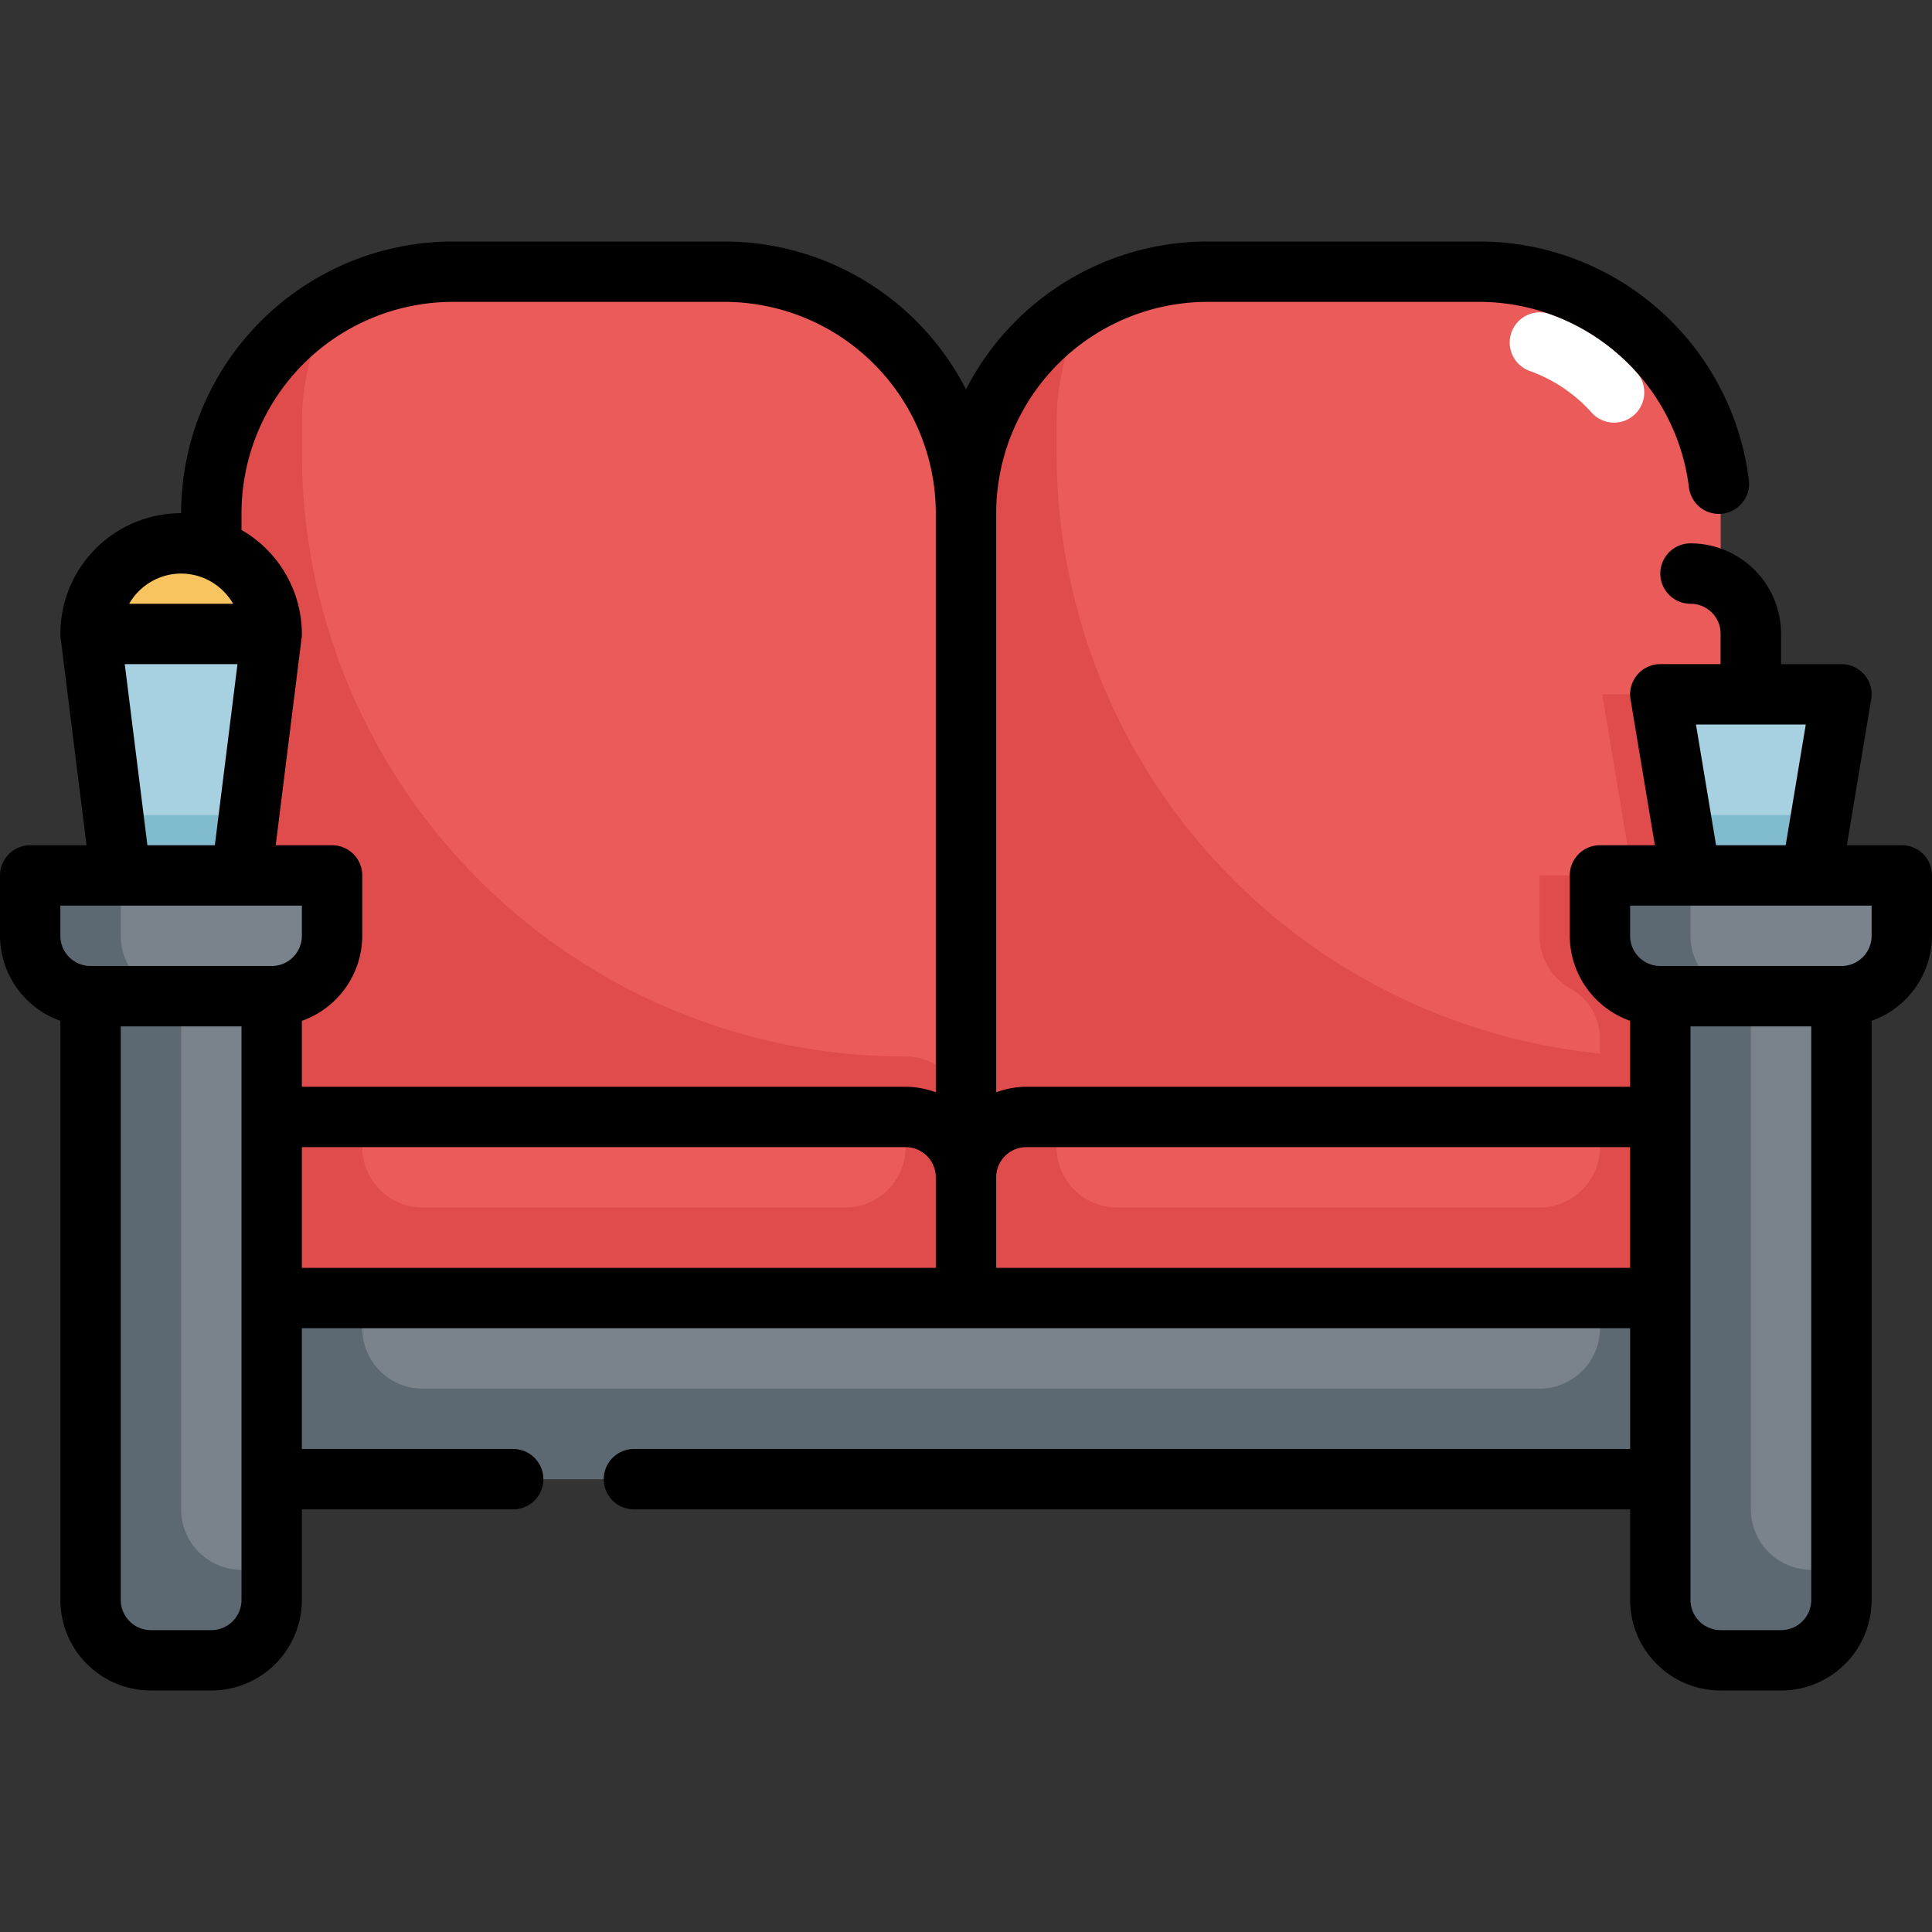 <svg xmlns="http://www.w3.org/2000/svg" viewBox="0 0 64 64"><rect x="0" y="0" width="64" height="64" fill="#333333" stroke="none"/><g id="Layer_31" data-name="Layer 31"><path d="M15,9h9a8,8,0,0,1,8,8V43a0,0,0,0,1,0,0H7a0,0,0,0,1,0,0V17a8,8,0,0,1,8-8Z" style="fill:#ea5b5a"/><path d="M30,35h0A20,20,0,0,1,10,15V14a7.959,7.959,0,0,1,1.049-3.951A7.993,7.993,0,0,0,7,17V43H32V37A2,2,0,0,0,30,35Z" style="fill:#e04b4b"/><path d="M40,9h9a8,8,0,0,1,8,8V43a0,0,0,0,1,0,0H32a0,0,0,0,1,0,0V17A8,8,0,0,1,40,9Z" style="fill:#ea5b5a"/><path d="M53.469,14a1,1,0,0,1-.746-.333,5.031,5.031,0,0,0-2.057-1.382,1,1,0,0,1,.668-1.885,7.024,7.024,0,0,1,2.879,1.933A1,1,0,0,1,53.469,14Z" style="fill:#fff"/><path d="M57,43V29H51v2a2,2,0,0,0,1.053,1.762A1.908,1.908,0,0,1,53,34.46V43Z" style="fill:#e04b4b"/><path d="M55,35h0A20,20,0,0,1,35,15V14a7.959,7.959,0,0,1,1.049-3.951A7.993,7.993,0,0,0,32,17V43H57V37A2,2,0,0,0,55,35Z" style="fill:#e04b4b"/><path d="M9,37H30a2,2,0,0,1,2,2v4a0,0,0,0,1,0,0H9a0,0,0,0,1,0,0V37A0,0,0,0,1,9,37Z" style="fill:#ea5b5a"/><path d="M30,37v1a2,2,0,0,1-2,2H14a2,2,0,0,1-2-2V37H9v6H32V39A2,2,0,0,0,30,37Z" style="fill:#e04b4b"/><path d="M34,37H55a0,0,0,0,1,0,0v6a0,0,0,0,1,0,0H32a0,0,0,0,1,0,0V39A2,2,0,0,1,34,37Z" style="fill:#ea5b5a"/><path d="M53,37v1a2,2,0,0,1-2,2H37a2,2,0,0,1-2-2V37H32v6H55V37Z" style="fill:#e04b4b"/><path d="M3,33H9a0,0,0,0,1,0,0V53a2,2,0,0,1-2,2H5a2,2,0,0,1-2-2V33A0,0,0,0,1,3,33Z" style="fill:#7a838b"/><path d="M8,52a2,2,0,0,1-2-2V33H3V53a2,2,0,0,0,2,2H7a2,2,0,0,0,2-2V52Z" style="fill:#5d6972"/><path d="M1,29H11a0,0,0,0,1,0,0v2a2,2,0,0,1-2,2H3a2,2,0,0,1-2-2V29A0,0,0,0,1,1,29Z" style="fill:#7a838b"/><path d="M4,31V29H1v2a2,2,0,0,0,2,2H6A2,2,0,0,1,4,31Z" style="fill:#5d6972"/><path d="M55,33h6a0,0,0,0,1,0,0V53a2,2,0,0,1-2,2H57a2,2,0,0,1-2-2V33a0,0,0,0,1,0,0Z" style="fill:#7a838b"/><path d="M60,52a2,2,0,0,1-2-2V33H55V53a2,2,0,0,0,2,2h2a2,2,0,0,0,2-2V52Z" style="fill:#5d6972"/><path d="M53,29H63a0,0,0,0,1,0,0v2a2,2,0,0,1-2,2H55a2,2,0,0,1-2-2V29A0,0,0,0,1,53,29Z" style="fill:#7a838b"/><path d="M56,31V29H53v2a2,2,0,0,0,2,2h3A2,2,0,0,1,56,31Z" style="fill:#5d6972"/><rect x="9" y="43" width="46" height="6" transform="translate(64 92) rotate(-180)" style="fill:#7a838b"/><path d="M53,43v1a2,2,0,0,1-2,2H14a2,2,0,0,1-2-2V43H9v6H55V43Z" style="fill:#5d6972"/><circle cx="6" cy="21" r="3" style="fill:#f8c460"/><polygon points="9 21 3 21 4 29 8 29 9 21" style="fill:#a7d0e1"/><polygon points="3.75 27 4 29 8 29 8.25 27 3.75 27" style="fill:#80bbce"/><polygon points="57 23 53.075 23 54.075 29 57 29 57 23" style="fill:#e04b4b"/><polygon points="61 23 55 23 56 29 60 29 61 23" style="fill:#a7d0e1"/><polygon points="55.667 27 56 29 60 29 60.333 27 55.667 27" style="fill:#80bbce"/><path d="M63,28H61.18l.806-4.835A1,1,0,0,0,61,22H59V21a3,3,0,0,0-3-3,1,1,0,0,0,0,2,1,1,0,0,1,1,1v1H55a1,1,0,0,0-.986,1.165L54.82,28H53a1,1,0,0,0-1,1v2a3,3,0,0,0,2,2.816V36H34a2.966,2.966,0,0,0-1,.184V17a7.008,7.008,0,0,1,7-7h9a7.007,7.007,0,0,1,6.946,6.124,1,1,0,1,0,1.984-.248A9.008,9.008,0,0,0,49,8H40a9,9,0,0,0-8,4.9A9,9,0,0,0,24,8H15a9.011,9.011,0,0,0-9,9,4,4,0,0,0-4,4,.852.852,0,0,0,.008.124L2.867,28H1a1,1,0,0,0-1,1v2a3,3,0,0,0,2,2.816V53a3,3,0,0,0,3,3H7a3,3,0,0,0,3-3V50h7a1,1,0,0,0,0-2H10V44H54v4H21a1,1,0,0,0,0,2H54v3a3,3,0,0,0,3,3h2a3,3,0,0,0,3-3V33.816A3,3,0,0,0,64,31V29A1,1,0,0,0,63,28Zm-6.819-4h3.638l-.666,4H56.847ZM8,17a7.008,7.008,0,0,1,7-7h9a7.008,7.008,0,0,1,7,7V36.184A2.966,2.966,0,0,0,30,36H10V33.816A3,3,0,0,0,12,31V29a1,1,0,0,0-1-1H9.133l.859-6.876A.852.852,0,0,0,10,21a3.987,3.987,0,0,0-2-3.444ZM6,19a1.992,1.992,0,0,1,1.721,1H4.279A1.992,1.992,0,0,1,6,19ZM4.133,22H7.867l-.75,6H4.883ZM2,30h8v1a1,1,0,0,1-1,1H3a1,1,0,0,1-1-1ZM8,53a1,1,0,0,1-1,1H5a1,1,0,0,1-1-1V34H8Zm2-15H30a1,1,0,0,1,1,1v3H10Zm23,4V39a1,1,0,0,1,1-1H54v4ZM60,53a1,1,0,0,1-1,1H57a1,1,0,0,1-1-1V34h4Zm2-22a1,1,0,0,1-1,1H55a1,1,0,0,1-1-1V30h8Z"/></g></svg>